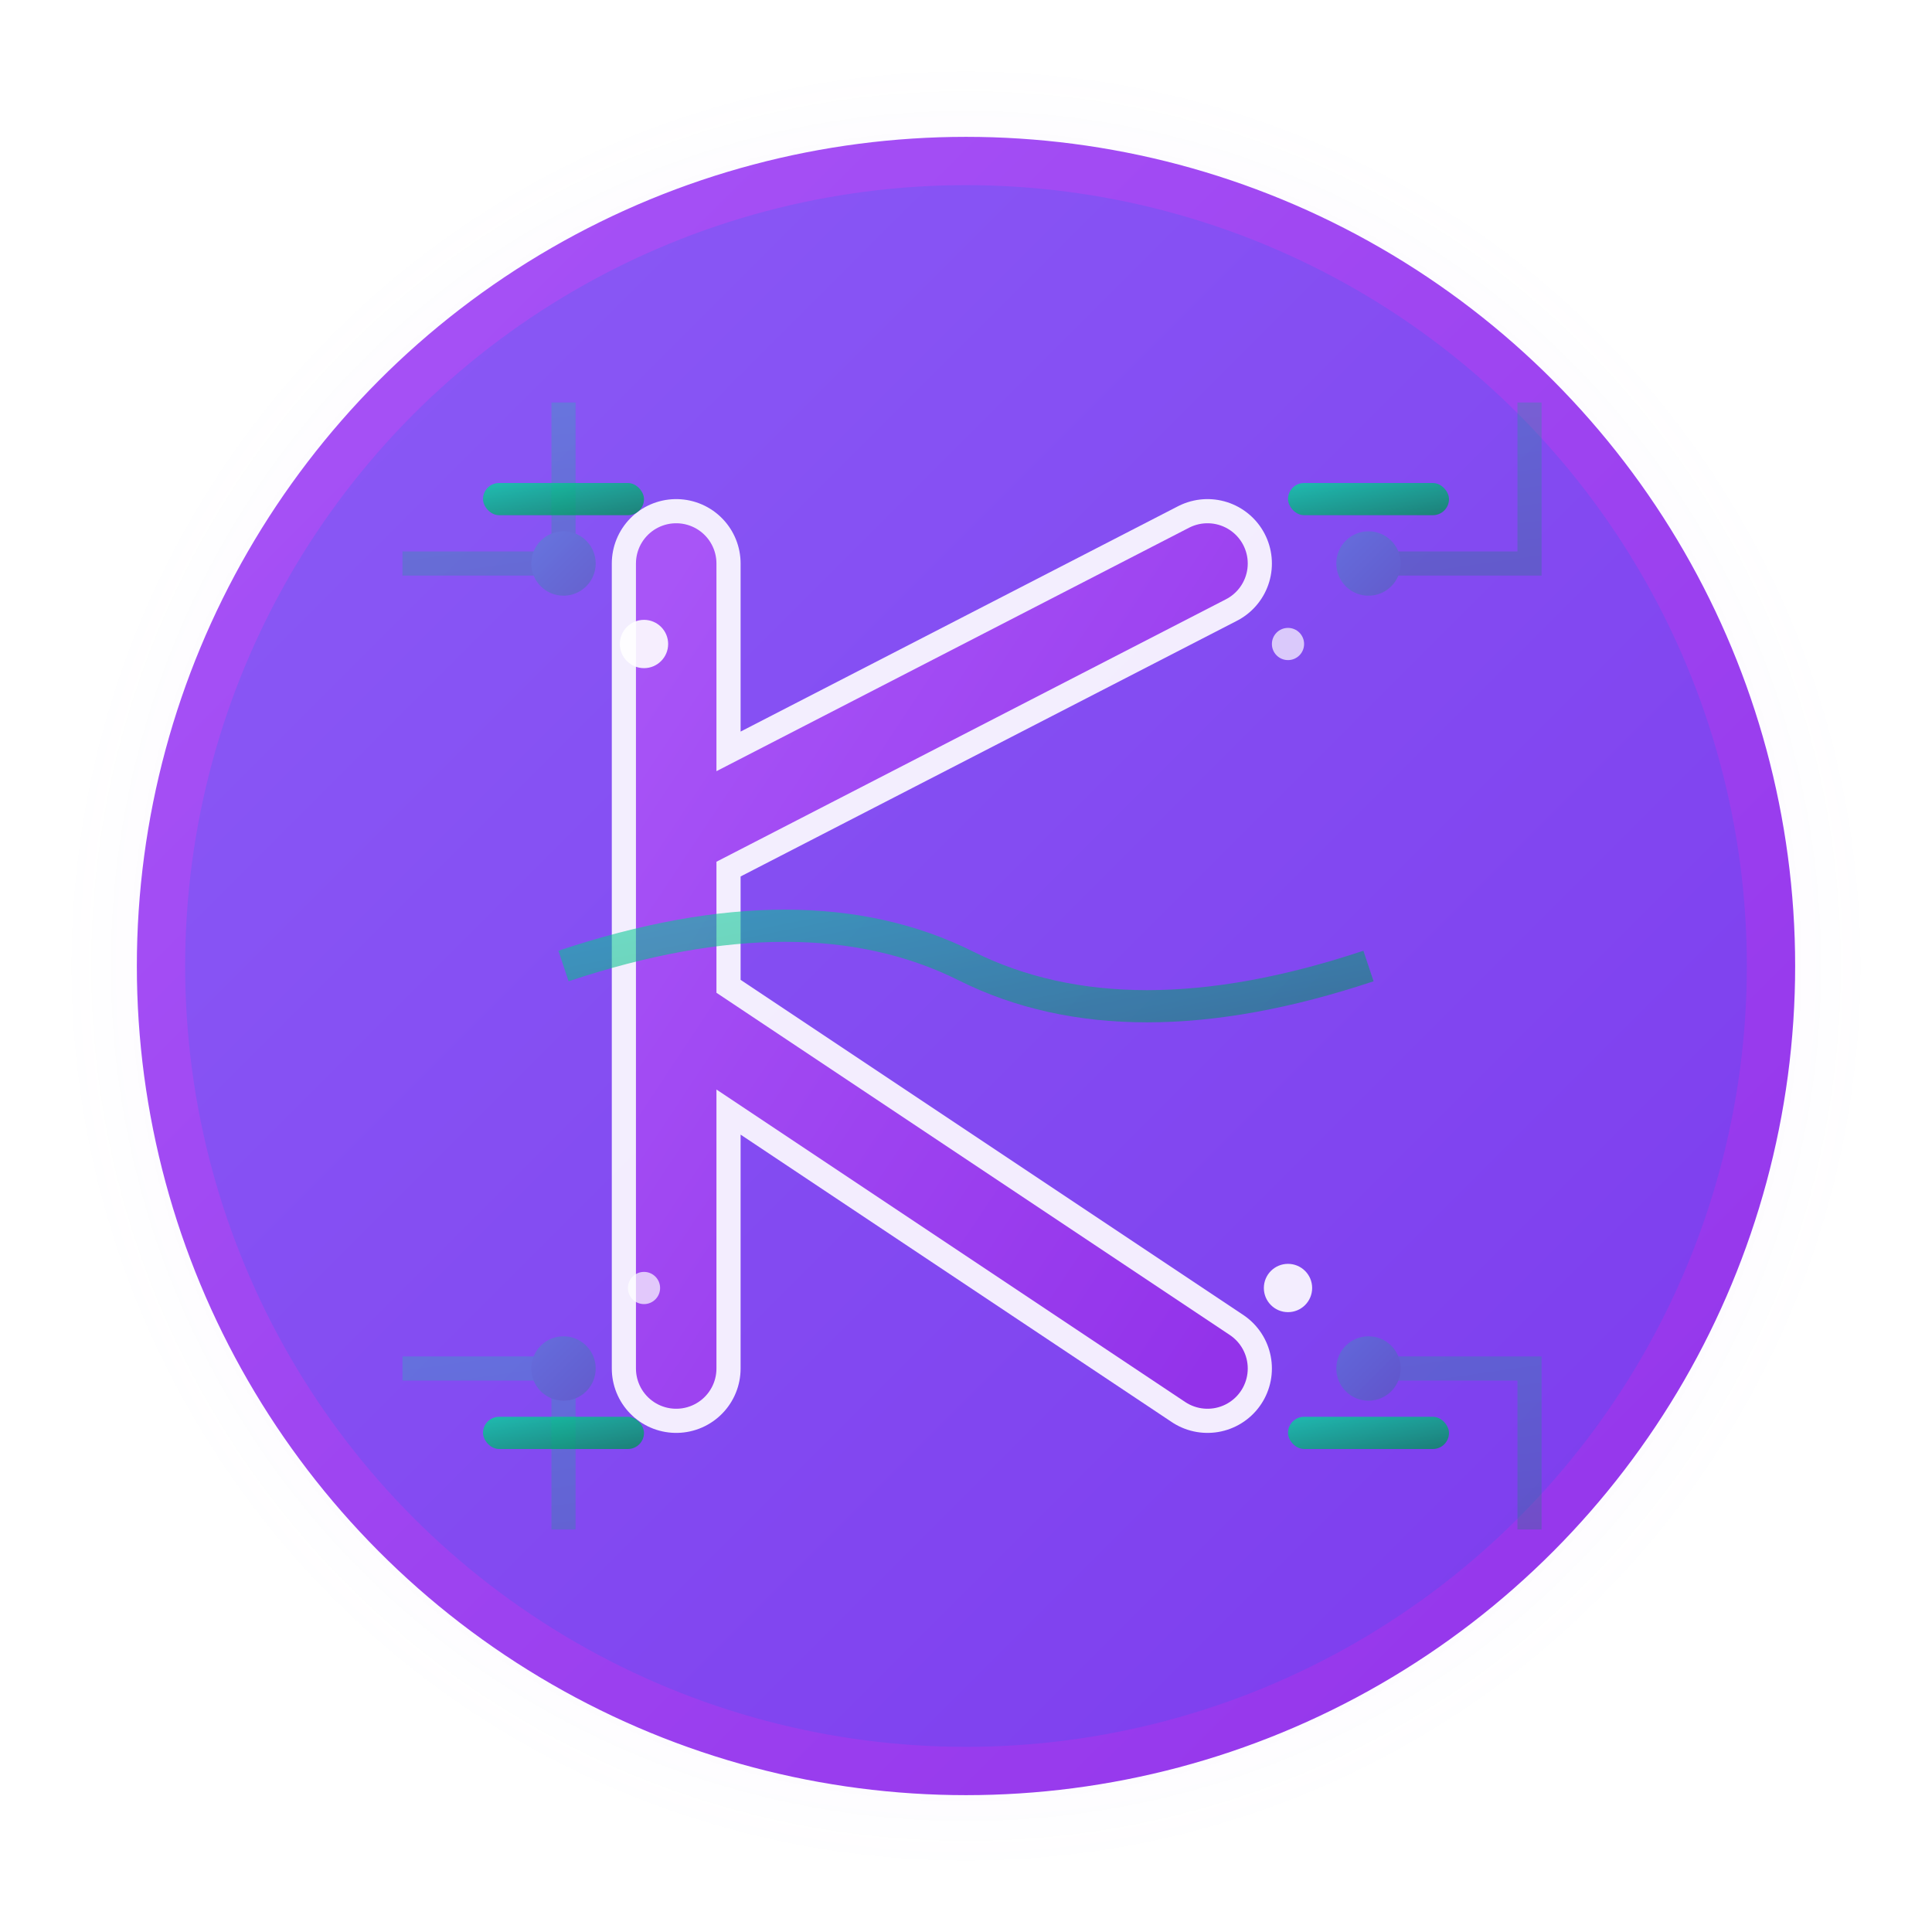 <svg width="120" height="120" viewBox="0 0 120 120" xmlns="http://www.w3.org/2000/svg">
  <defs>
    <!-- Crystal clear gradients -->
    <linearGradient id="primaryGrad" x1="0%" y1="0%" x2="100%" y2="100%">
      <stop offset="0%" style="stop-color:#8b5cf6;stop-opacity:1" />
      <stop offset="100%" style="stop-color:#7c3aed;stop-opacity:1" />
    </linearGradient>
    
    <linearGradient id="accentGrad" x1="0%" y1="0%" x2="100%" y2="100%">
      <stop offset="0%" style="stop-color:#a855f7;stop-opacity:1" />
      <stop offset="100%" style="stop-color:#9333ea;stop-opacity:1" />
    </linearGradient>
    
    <linearGradient id="techGrad" x1="0%" y1="0%" x2="100%" y2="100%">
      <stop offset="0%" style="stop-color:#06d6a0;stop-opacity:1" />
      <stop offset="100%" style="stop-color:#048c5a;stop-opacity:1" />
    </linearGradient>
    
    <radialGradient id="glowEffect" cx="50%" cy="50%" r="50%">
      <stop offset="0%" style="stop-color:rgba(139, 92, 246, 0.3);stop-opacity:1" />
      <stop offset="100%" style="stop-color:rgba(139, 92, 246, 0);stop-opacity:0" />
    </radialGradient>
    
    <filter id="dropShadow" x="-20%" y="-20%" width="140%" height="140%">
      <feDropShadow dx="2" dy="3" stdDeviation="4" flood-color="rgba(0,0,0,0.25)"/>
    </filter>
  </defs>
  
  <!-- Outer glow ring -->
  <circle cx="60" cy="60" r="56" fill="url(#glowEffect)" opacity="0.6"/>
  
  <!-- Main background circle with shadow -->
  <circle cx="60" cy="60" r="50" fill="url(#primaryGrad)" stroke="url(#accentGrad)" stroke-width="3" filter="url(#dropShadow)"/>
  
  <!-- Tech circuit pattern background -->
  <g opacity="0.25" stroke-width="1.5" fill="none">
    <path d="M25 35 L35 35 L35 25 M85 35 L95 35 L95 25" stroke="url(#techGrad)"/>
    <path d="M25 85 L35 85 L35 95 M85 85 L95 85 L95 95" stroke="url(#techGrad)"/>
    <circle cx="35" cy="35" r="2" fill="url(#techGrad)"/>
    <circle cx="85" cy="35" r="2" fill="url(#techGrad)"/>
    <circle cx="35" cy="85" r="2" fill="url(#techGrad)"/>
    <circle cx="85" cy="85" r="2" fill="url(#techGrad)"/>
  </g>
  
  <!-- Central K letter design - very clear and bold -->
  <g transform="translate(60, 60)">
    <!-- White outline for clarity -->
    <path d="M-18 -25 L-18 25 M-18 -8 L15 -25 M-18 3 L15 25" 
          stroke="#ffffff" stroke-width="8" stroke-linecap="round" 
          stroke-linejoin="round" fill="none" opacity="0.9"/>
    <!-- Main K letter -->
    <path d="M-18 -25 L-18 25 M-18 -8 L15 -25 M-18 3 L15 25" 
          stroke="url(#accentGrad)" stroke-width="5" stroke-linecap="round" 
          stroke-linejoin="round" fill="none"/>
  </g>
  
  <!-- Tech accent elements for modern look -->
  <g opacity="0.8">
    <!-- Corner tech indicators -->
    <rect x="30" y="30" width="10" height="2" fill="url(#techGrad)" rx="1"/>
    <rect x="80" y="30" width="10" height="2" fill="url(#techGrad)" rx="1"/>
    <rect x="30" y="88" width="10" height="2" fill="url(#techGrad)" rx="1"/>
    <rect x="80" y="88" width="10" height="2" fill="url(#techGrad)" rx="1"/>
    
    <!-- Central data flow line -->
    <path d="M35 60 Q50 55 60 60 Q70 65 85 60" stroke="url(#techGrad)" stroke-width="2" fill="none" opacity="0.7"/>
  </g>
  
  <!-- Highlight dots for premium tech effect -->
  <circle cx="40" cy="40" r="1.5" fill="#ffffff" opacity="0.9"/>
  <circle cx="80" cy="80" r="1.5" fill="#ffffff" opacity="0.9"/>
  <circle cx="80" cy="40" r="1" fill="#ffffff" opacity="0.7"/>
  <circle cx="40" cy="80" r="1" fill="#ffffff" opacity="0.7"/>
</svg>
